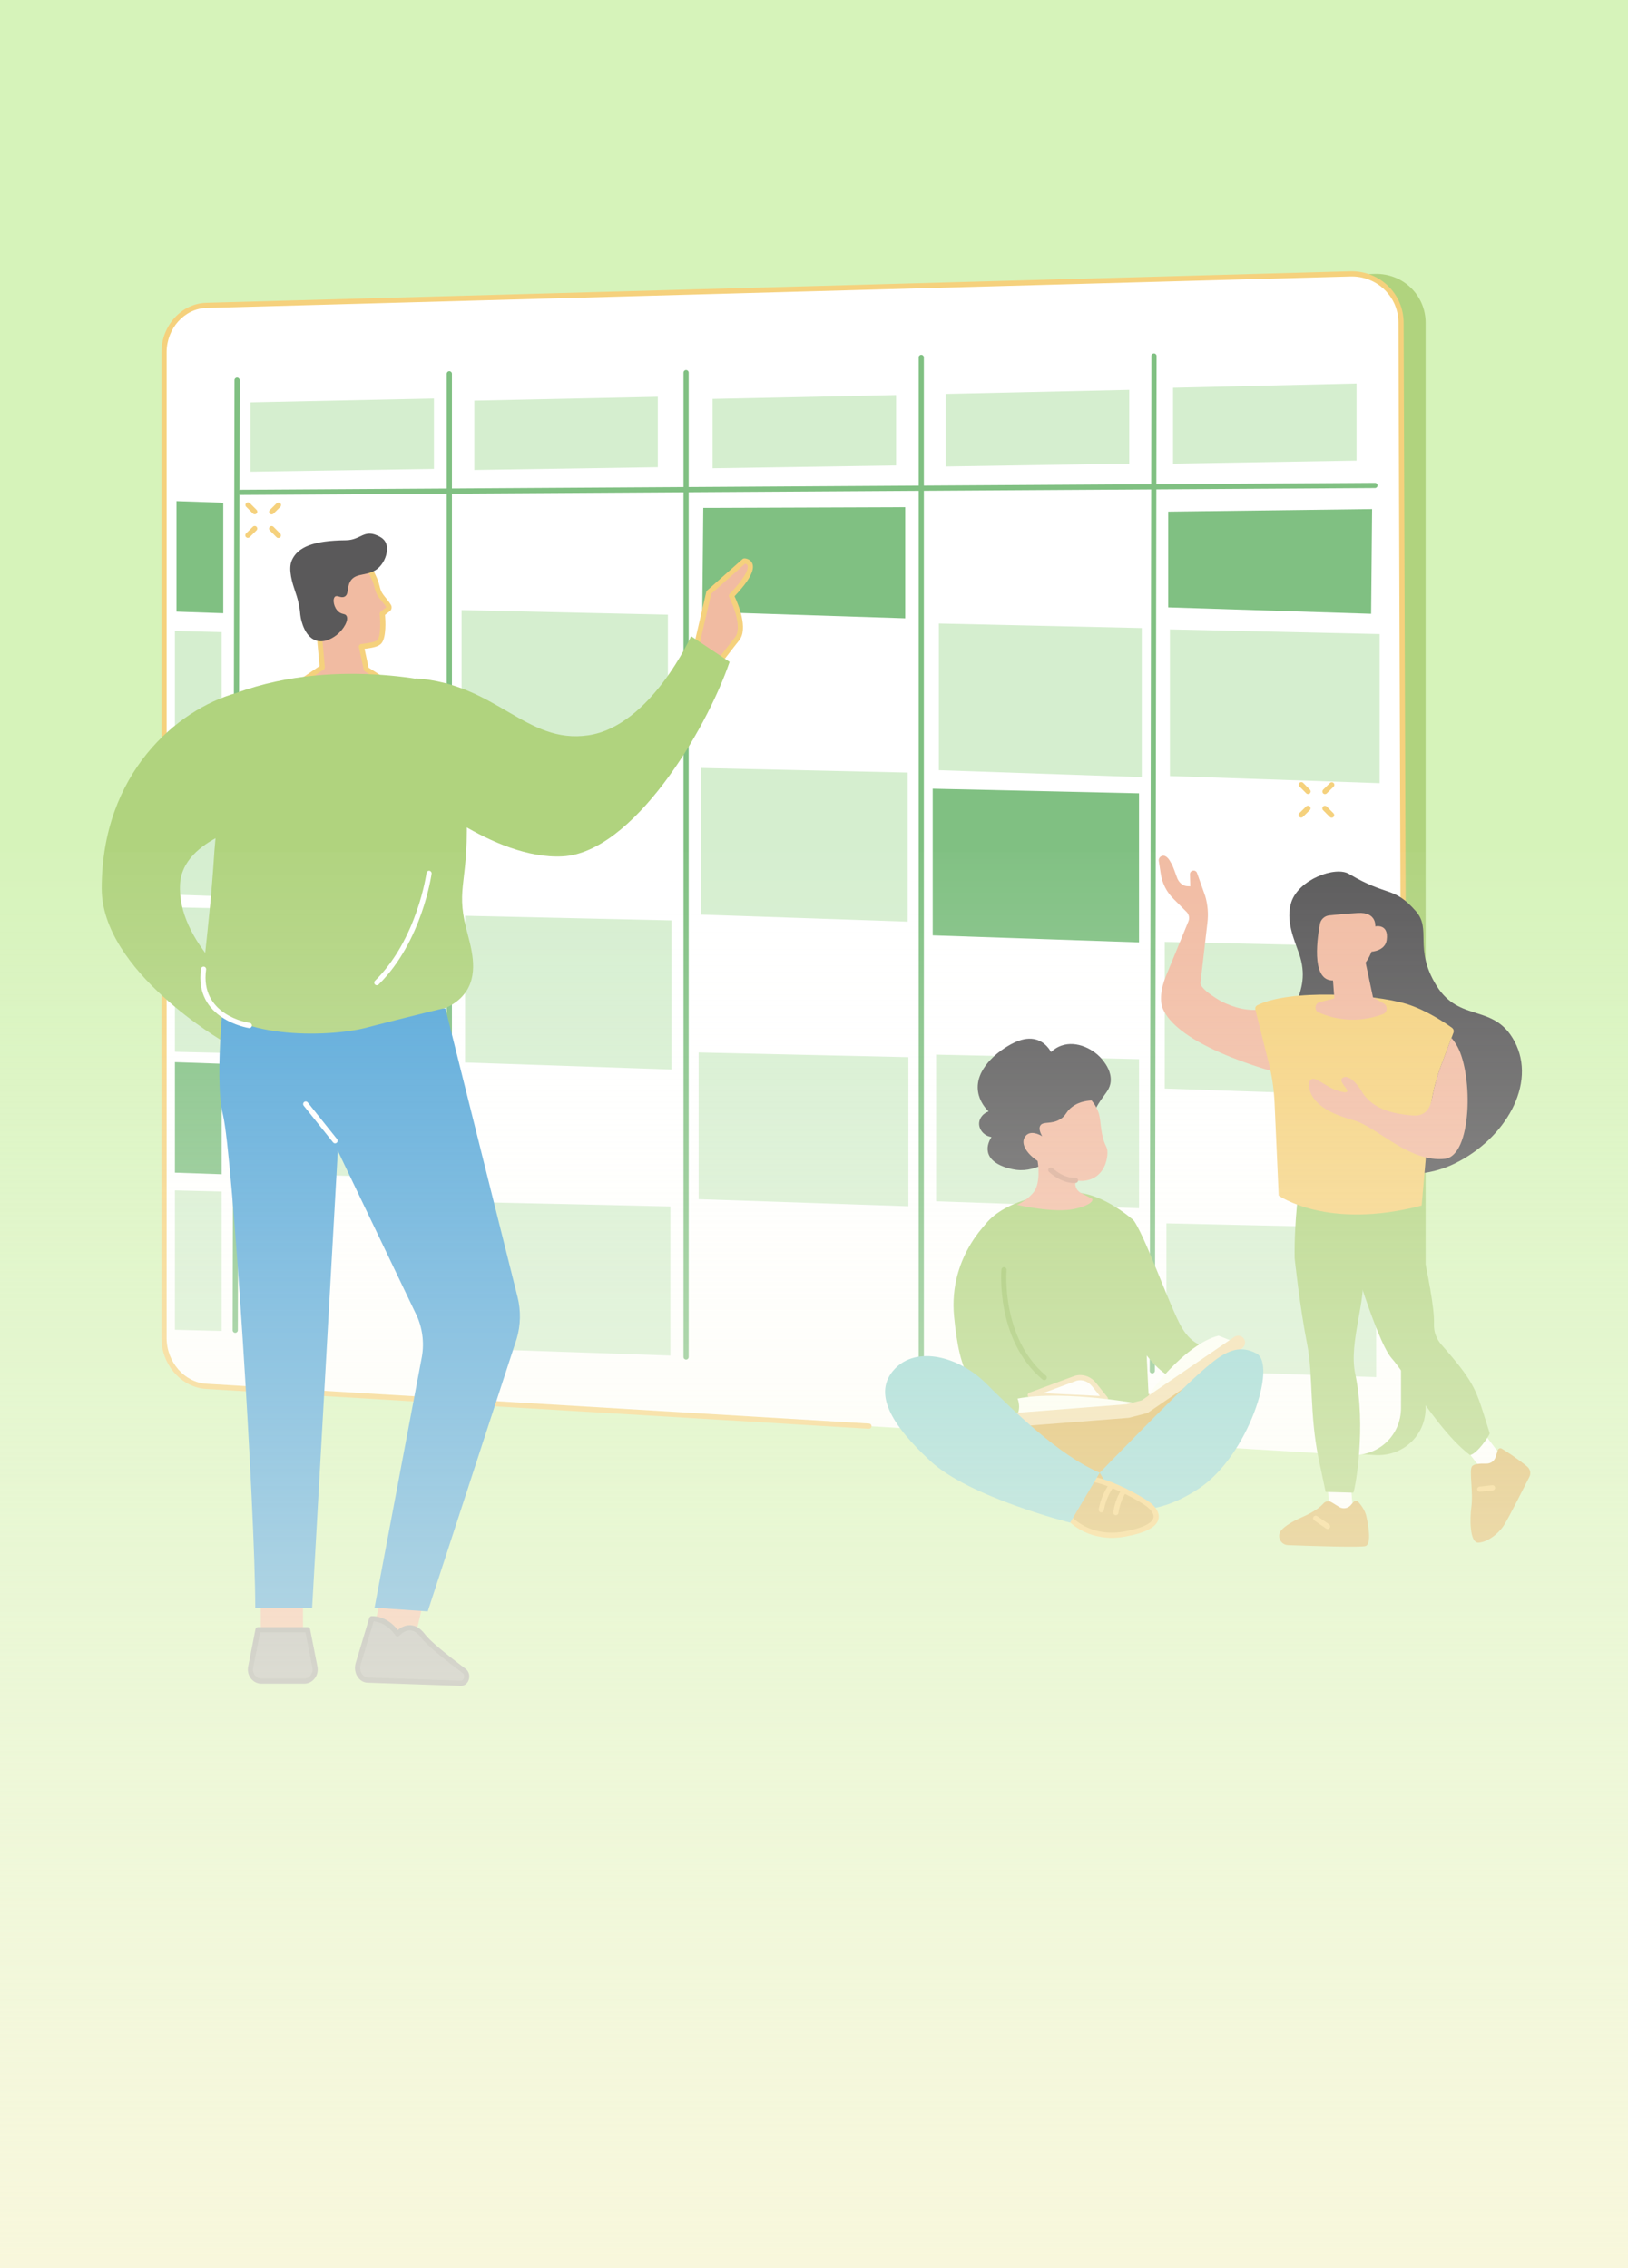<svg width="300" height="418" viewBox="0 0 300 418" fill="none" xmlns="http://www.w3.org/2000/svg">
<rect width="300" height="418" fill="#D6F3BA"/>
<path d="M42.545 56.279L253.345 50.481C258.509 50.338 262.709 54.373 262.709 59.493V259.443C262.709 264.562 258.509 268.46 253.345 268.148L42.548 255.484C38.239 255.227 34.762 251.246 34.762 246.594V64.918C34.762 60.266 38.243 56.4 42.548 56.282L42.545 56.279Z" fill="#B0D37E"/>
<path d="M38.013 56.279L248.81 50.481C253.974 50.338 258.174 54.373 258.174 59.493V259.443C258.174 264.562 253.974 268.46 248.81 268.148L38.013 255.484C33.704 255.227 30.227 251.246 30.227 246.594V64.918C30.227 60.266 33.708 56.4 38.013 56.282V56.279Z" fill="white"/>
<path d="M44.325 91.216C44.064 91.216 43.848 91.006 43.848 90.742C43.848 90.478 44.058 90.265 44.322 90.262L253.372 88.989C253.633 88.989 253.849 89.199 253.849 89.463C253.849 89.727 253.639 89.94 253.375 89.944L44.325 91.216Z" fill="#80C082"/>
<path d="M126.43 250.55C126.166 250.55 125.953 250.336 125.953 250.072V68.663C125.953 68.399 126.166 68.186 126.43 68.186C126.695 68.186 126.908 68.399 126.908 68.663V250.072C126.908 250.336 126.695 250.55 126.43 250.55Z" fill="#80C082"/>
<path d="M212.341 253.095C212.076 253.095 211.863 252.882 211.863 252.618L212.172 65.602C212.172 65.338 212.385 65.125 212.649 65.125C212.913 65.125 213.127 65.338 213.127 65.602L212.818 252.618C212.818 252.882 212.605 253.095 212.341 253.095Z" fill="#80C082"/>
<path d="M82.802 246.894C82.537 246.894 82.324 246.68 82.324 246.416V68.873C82.324 68.609 82.537 68.396 82.802 68.396C83.066 68.396 83.279 68.609 83.279 68.873V246.416C83.279 246.68 83.066 246.894 82.802 246.894Z" fill="#80C082"/>
<path d="M43.352 245.618C43.088 245.618 42.875 245.404 42.875 245.14L43.212 70.057C43.212 69.793 43.425 69.579 43.69 69.579C43.954 69.579 44.167 69.793 44.167 70.057L43.83 245.14C43.83 245.404 43.616 245.618 43.352 245.618Z" fill="#80C082"/>
<path d="M169.766 251.781C169.502 251.781 169.289 251.568 169.289 251.304V65.857C169.289 65.593 169.502 65.379 169.766 65.379C170.03 65.379 170.244 65.593 170.244 65.857V251.304C170.244 251.568 170.03 251.781 169.766 251.781Z" fill="#80C082"/>
<path d="M46.148 86.933L79.962 86.421V73.433L46.148 74.145V86.933Z" fill="#D5EECF"/>
<path d="M87.406 86.615L121.22 86.103V73.114L87.406 73.827V86.615Z" fill="#D5EECF"/>
<path d="M131.316 86.297L165.13 85.785V72.796L131.316 73.509V86.297Z" fill="#D5EECF"/>
<path d="M174.273 85.979L208.091 85.444V71.842L174.273 72.589V85.979Z" fill="#D5EECF"/>
<path d="M216.164 85.447L249.978 84.891V70.674L216.164 71.457V85.447Z" fill="#D5EECF"/>
<path d="M215.27 111.93L252.666 113.117L252.844 93.816L215.27 94.29V111.93Z" fill="#80C082"/>
<path d="M44.52 163.878L80.319 165.046V144.57L44.52 143.737V163.878Z" fill="#D5EECF"/>
<path d="M44.836 216.07L80.635 217.238V196.763L44.836 195.926V216.07Z" fill="#D5EECF"/>
<path d="M129.414 112.739L166.808 113.948V93.472L129.599 93.603L129.414 112.739Z" fill="#80C082"/>
<path d="M85.703 195.802L123.727 197.094V169.618L85.706 168.769L85.703 195.802Z" fill="#D5EECF"/>
<path d="M171.875 172.377L209.895 173.668V146.196L171.875 145.346V172.377Z" fill="#80C082"/>
<path d="M129.238 168.558L167.262 169.85V142.374L129.238 141.528V168.558Z" fill="#D5EECF"/>
<path d="M85.055 139.463L123.075 140.755V113.282L85.055 112.433V139.463Z" fill="#D5EECF"/>
<path d="M173.004 141.935L210.401 143.215V115.739L173.004 114.905V141.935Z" fill="#D5EECF"/>
<path d="M86.141 248.529L123.537 249.808V222.332L86.141 221.499V248.529Z" fill="#D5EECF"/>
<path d="M172.5 221.384L209.897 222.663V195.187L172.5 194.354V221.384Z" fill="#D5EECF"/>
<path d="M128.742 220.99L167.393 222.297V194.825L128.742 193.956V220.99Z" fill="#D5EECF"/>
<path d="M214.633 200.607L253.283 201.918V174.442L214.633 173.576V200.607Z" fill="#D5EECF"/>
<path d="M215.586 143.014L254.236 144.325V116.849L215.586 115.984V143.014Z" fill="#D5EECF"/>
<path d="M214.945 252.471L253.596 253.782V226.307L214.945 225.441V252.471Z" fill="#D5EECF"/>
<path d="M41.141 113.012L32.527 112.716V92.352L41.141 92.648V113.012Z" fill="#80C082"/>
<path d="M40.845 216.401L32.234 216.105V195.741L40.845 196.037V216.401Z" fill="#80C082"/>
<path d="M40.845 194.032L32.234 193.832V167.203L40.845 167.403V194.032Z" fill="#D5EECF"/>
<path d="M40.845 165.173L32.234 164.877V144.513L40.845 144.809V165.173Z" fill="#D5EECF"/>
<path d="M40.845 142.18L32.234 141.967V116.276L40.845 116.49V142.18Z" fill="#D5EECF"/>
<path d="M40.845 245.274L32.234 245.06V219.37L40.845 219.583V245.274Z" fill="#D5EECF"/>
<path d="M160.125 263.299C160.125 263.299 160.106 263.299 160.096 263.299L37.985 255.962C33.444 255.688 29.75 251.488 29.75 246.594V64.918C29.75 60.018 33.45 55.929 38.001 55.805L248.798 50.004C251.442 49.928 253.933 50.892 255.798 52.709C257.637 54.497 258.652 56.909 258.652 59.493L259.05 171.874C259.05 172.138 258.837 172.351 258.573 172.351C258.309 172.351 258.095 172.138 258.095 171.874L257.698 59.489C257.698 57.163 256.788 54.997 255.133 53.387C253.453 51.751 251.21 50.886 248.823 50.952L38.026 56.756C33.988 56.868 30.705 60.527 30.705 64.915V246.594C30.705 250.992 33.998 254.765 38.042 255.007L160.154 262.345C160.418 262.361 160.618 262.586 160.602 262.851C160.586 263.105 160.376 263.299 160.125 263.299Z" fill="#F5D17D"/>
<path d="M43.491 127.722C32.669 130.767 18.742 142.48 18.742 163.732C18.742 179.04 41.292 192.009 41.292 192.009L45.012 182.88C45.012 182.88 32.583 173.675 33.178 162.93C33.656 154.313 47.548 151.637 47.548 151.637L43.491 127.725V127.722Z" fill="#B0D37E"/>
<path d="M48.056 302.367H55.832V293.238H48.056V302.367Z" fill="#F1BBA2"/>
<path d="M68.744 300.673L76.312 302.459L78.409 293.574L70.841 291.788L68.744 300.673Z" fill="#F1BBA2"/>
<path d="M41.627 179.963C41.627 179.963 39.305 198.322 41.087 205.453C42.868 212.58 47.037 278.458 47.037 296.28H57.518L62.252 212.087L76.88 242.636C77.942 245.115 78.213 247.861 77.653 250.499L69.017 296.283L78.824 296.961L95.217 246.69C95.949 244.199 96.003 241.555 95.373 239.034L82.079 185.856L41.631 179.969L41.627 179.963Z" fill="#52A5D8"/>
<path d="M61.746 210.703C61.606 210.703 61.466 210.642 61.373 210.525L55.964 203.763C55.799 203.556 55.834 203.257 56.037 203.092C56.244 202.926 56.543 202.961 56.709 203.165L62.118 209.927C62.283 210.133 62.248 210.432 62.045 210.598C61.956 210.668 61.851 210.703 61.746 210.703Z" fill="white"/>
<path d="M47.546 300.337H56.675L58.027 307.229C58.288 308.559 57.327 309.806 56.042 309.806H48.173C46.888 309.806 45.927 308.559 46.188 307.229L47.54 300.337H47.546Z" fill="#AFAFAF"/>
<path d="M56.044 310.284H48.175C47.446 310.284 46.753 309.953 46.279 309.374C45.769 308.753 45.566 307.939 45.725 307.137L47.077 300.245C47.122 300.022 47.316 299.86 47.545 299.86H56.674C56.903 299.86 57.097 300.022 57.142 300.245L58.494 307.137C58.65 307.939 58.449 308.753 57.94 309.374C57.463 309.953 56.772 310.284 56.044 310.284ZM47.936 300.818L46.657 307.325C46.555 307.843 46.686 308.371 47.014 308.769C47.313 309.132 47.723 309.332 48.175 309.332H56.044C56.495 309.332 56.906 309.132 57.205 308.769C57.533 308.371 57.663 307.843 57.562 307.325L56.282 300.818H47.939H47.936Z" fill="#9F9F9F"/>
<path d="M68.504 298.307L66.003 306.605C65.567 308.05 66.449 309.574 67.741 309.619L84.916 310.201C85.979 310.236 86.402 308.591 85.505 307.916C82.711 305.816 78.992 302.898 77.97 301.514C75.603 298.307 73.236 301.113 73.236 301.113C73.236 301.113 71.546 298.307 68.501 298.307H68.504Z" fill="#AFAFAF"/>
<path d="M84.953 310.678C84.937 310.678 84.918 310.678 84.902 310.678L67.726 310.096C67.039 310.074 66.396 309.711 65.96 309.106C65.429 308.365 65.273 307.378 65.547 306.468L68.048 298.17C68.108 297.97 68.293 297.83 68.506 297.83C71.004 297.83 72.642 299.526 73.31 300.385C73.781 299.99 74.596 299.471 75.595 299.5C76.607 299.532 77.536 300.114 78.36 301.231C79.124 302.265 81.765 304.502 85.796 307.534C86.506 308.066 86.592 308.957 86.362 309.606C86.127 310.271 85.589 310.678 84.953 310.678ZM68.856 298.797L66.463 306.742C66.275 307.359 66.383 308.053 66.737 308.549C67.001 308.918 67.364 309.128 67.758 309.141L84.934 309.724C85.252 309.739 85.411 309.421 85.459 309.288C85.567 308.979 85.538 308.537 85.22 308.298C82.315 306.115 78.634 303.217 77.59 301.797C76.951 300.932 76.273 300.48 75.57 300.455C74.481 300.42 73.613 301.412 73.606 301.422C73.508 301.54 73.355 301.6 73.202 301.587C73.049 301.575 72.913 301.489 72.833 301.358C72.817 301.333 71.37 299.001 68.859 298.797H68.856Z" fill="#9F9F9F"/>
<path d="M59.38 122.987L50.926 128.737L74.201 127.623L67.494 123.328L66.59 119.169C67.78 118.991 69.419 118.873 69.941 118.224C70.86 117.079 70.447 113.111 70.447 113.111L71.455 112.318C71.564 112.264 71.643 112.169 71.675 112.051C71.707 111.937 71.688 111.813 71.624 111.711C70.768 110.346 69.96 109.907 69.581 108.513C69.209 107.142 69.374 107.352 67.898 104.396L59.046 104.383L58.995 111.017C58.995 111.017 57.636 110.139 56.777 111.326C56.151 112.188 57.538 115.071 58.661 115.071L59.386 122.991L59.38 122.987Z" fill="#F1BBA2"/>
<path d="M50.929 129.215C50.726 129.215 50.541 129.084 50.477 128.89C50.411 128.686 50.484 128.464 50.662 128.343L58.884 122.752L58.219 115.462C57.424 115.163 56.848 114.148 56.669 113.798C56.215 112.907 55.903 111.717 56.393 111.043C57.01 110.19 57.863 110.126 58.528 110.298L58.572 104.377C58.572 104.116 58.789 103.903 59.05 103.903L67.902 103.915C68.083 103.915 68.248 104.017 68.328 104.179C69.588 106.699 69.674 106.957 69.919 107.909C69.954 108.045 69.995 108.201 70.046 108.386C70.259 109.165 70.625 109.611 71.087 110.177C71.373 110.527 71.701 110.925 72.032 111.456C72.165 111.673 72.204 111.934 72.137 112.179C72.073 112.405 71.924 112.599 71.723 112.716L70.95 113.324C71.033 114.307 71.217 117.403 70.317 118.523C69.753 119.227 68.458 119.398 67.208 119.567C67.195 119.567 67.186 119.567 67.173 119.573L67.924 123.035L74.466 127.223C74.641 127.334 74.724 127.547 74.669 127.748C74.615 127.948 74.437 128.091 74.23 128.101L50.955 129.215C50.955 129.215 50.939 129.215 50.933 129.215H50.929ZM57.961 111.18C57.691 111.18 57.398 111.278 57.163 111.603C57.029 111.787 57.08 112.5 57.519 113.362C57.91 114.129 58.407 114.587 58.661 114.587C58.916 114.587 59.113 114.775 59.136 115.02L59.861 122.94C59.877 123.112 59.797 123.28 59.654 123.379L52.603 128.174L72.694 127.213L67.246 123.726C67.138 123.656 67.065 123.548 67.036 123.424L66.132 119.265C66.104 119.134 66.132 119.001 66.206 118.892C66.282 118.784 66.397 118.711 66.527 118.692C66.705 118.667 66.89 118.641 67.081 118.616C67.997 118.495 69.248 118.326 69.572 117.922C70.154 117.2 70.126 114.616 69.973 113.156C69.957 112.993 70.024 112.831 70.151 112.729L71.16 111.937C71.16 111.937 71.182 111.921 71.192 111.915C70.902 111.456 70.619 111.113 70.342 110.779C69.849 110.177 69.384 109.611 69.117 108.634C69.066 108.446 69.025 108.287 68.987 108.147C68.773 107.323 68.722 107.129 67.596 104.867L59.511 104.854L59.463 111.014C59.463 111.189 59.365 111.348 59.212 111.431C59.059 111.514 58.871 111.507 58.725 111.412C58.668 111.377 58.331 111.176 57.949 111.176L57.961 111.18Z" fill="#F5D17D"/>
<path d="M58.225 118.033C60.007 118.628 61.77 117.231 62.085 116.98C63.322 115.997 64.338 114.244 63.838 113.47C63.564 113.047 63.078 113.276 62.435 112.767C61.49 112.019 61.222 110.397 61.732 109.961C62.148 109.604 62.801 110.289 63.485 109.961C64.319 109.56 63.892 108.281 64.538 107.154C65.591 105.312 68.051 106.423 69.938 104.462C71.172 103.183 71.707 101.048 71.004 99.846C70.797 99.492 70.482 99.18 70.033 98.936C67.061 97.3 66.616 99.54 63.723 99.562C57.767 99.613 54.846 100.806 53.77 103.272C53.039 104.946 53.933 107.616 54.365 108.908C54.509 109.34 54.814 110.152 55.069 111.364C55.346 112.688 55.26 113.028 55.419 113.82C55.53 114.374 56.122 117.33 58.225 118.03V118.033Z" fill="#5A595A"/>
<path d="M83.053 126.37C83.053 126.37 62.766 120.62 43.493 127.722C42.01 136.265 40.992 143.647 40.279 149.489C39.029 159.776 39.808 156.493 38.249 171.511C37.282 180.844 37.024 181.7 37.912 183.345C42.382 191.637 60.405 191.185 67.329 189.432C67.822 189.308 69.855 188.77 73.18 187.933C76.989 186.972 80.117 186.215 82.207 185.712C83.337 185.2 84.864 184.293 85.927 182.67C88.31 179.03 86.716 174.321 85.927 171.174C83.897 163.095 86.563 162.92 85.927 148.182C85.704 143.027 85.055 135.543 83.053 126.373V126.37Z" fill="#B0D37E"/>
<path d="M128.281 119.296L130.623 109.172L137.152 103.377C137.152 103.377 140.866 103.438 134.785 109.802C134.785 109.802 137.69 115.488 135.813 117.747C135.265 118.402 132.138 122.469 132.138 122.469L128.284 119.296H128.281Z" fill="#F1BBA2"/>
<path d="M132.135 122.946C132.024 122.946 131.919 122.908 131.833 122.838L127.979 119.666C127.839 119.551 127.776 119.366 127.817 119.188L130.159 109.063C130.181 108.968 130.232 108.879 130.309 108.815L136.838 103.021C136.927 102.942 137.045 102.907 137.162 102.9C137.566 102.907 138.333 103.11 138.632 103.829C139.135 105.032 138.063 107.014 135.361 109.888C135.956 111.148 137.993 115.873 136.182 118.049C135.648 118.692 132.549 122.717 132.517 122.758C132.437 122.86 132.32 122.927 132.192 122.943C132.173 122.943 132.157 122.943 132.138 122.943L132.135 122.946ZM128.813 119.115L132.059 121.788C132.86 120.747 134.995 117.982 135.444 117.441C136.819 115.787 135.126 111.523 134.359 110.018C134.267 109.837 134.299 109.617 134.439 109.471C137.99 105.754 137.872 104.497 137.751 104.202C137.668 103.998 137.455 103.915 137.306 103.877L131.056 109.423L128.816 119.112L128.813 119.115Z" fill="#F5D17D"/>
<path d="M134.448 121.975L127.346 117.241C127.346 117.241 119.906 133.809 108.41 135.498C96.914 137.188 91.505 126.032 76.626 125.017L76.289 145.642C76.289 145.642 90.827 158.491 103.679 157.816C116.527 157.138 130.054 134.824 134.448 121.975Z" fill="#B0D37E"/>
<path d="M45.941 189.461C45.919 189.461 45.897 189.461 45.871 189.454C45.769 189.438 35.737 187.873 37.038 178.544C37.073 178.283 37.318 178.104 37.576 178.136C37.837 178.171 38.018 178.413 37.983 178.674C36.812 187.071 45.633 188.452 46.008 188.506C46.269 188.544 46.45 188.786 46.412 189.047C46.377 189.286 46.174 189.454 45.941 189.454V189.461Z" fill="white"/>
<path d="M69.438 181.569C69.314 181.569 69.193 181.521 69.097 181.426C68.913 181.238 68.916 180.936 69.104 180.751C76.903 173.064 78.573 161.005 78.589 160.884C78.624 160.623 78.863 160.438 79.124 160.473C79.384 160.508 79.569 160.747 79.534 161.008C79.518 161.132 77.809 173.509 69.772 181.429C69.68 181.521 69.559 181.566 69.438 181.566V181.569Z" fill="white"/>
<path d="M248.599 161.058C246.069 159.55 239.359 162.073 237.971 166.21C236.835 169.589 238.528 173.277 239.371 175.695C242.098 183.513 235.903 186.323 237.519 193.654C239.06 200.638 236.549 199.518 242.136 207.915C246.594 214.616 258.339 219.173 268.069 214.425C277.322 209.91 283.285 199.785 279.085 191.91C275.308 184.83 268.963 188.55 264.683 181.598C260.464 174.744 263.888 171.272 260.878 167.88C256.76 163.244 255.771 165.329 248.602 161.058H248.599Z" fill="#5A595A"/>
<path d="M272.902 263.43L276.269 267.846C276.832 268.778 276.596 269.946 275.753 270.395L274.78 270.914C273.99 271.334 272.963 270.964 272.457 270.077L268.887 265.46L272.899 263.43H272.902Z" fill="white"/>
<path d="M281.426 270.271C281.989 270.729 282.151 271.518 281.827 272.167C280.681 274.436 278.091 279.537 277.251 280.908C276.163 282.69 274.053 284.23 272.427 284.29C270.801 284.354 270.856 279.794 271.126 277.834C271.527 274.926 270.7 271.114 271.237 270.255C271.549 269.756 272.851 269.692 273.878 269.727C274.677 269.752 275.39 269.234 275.625 268.47L276.001 267.251C276.096 266.943 276.453 266.803 276.733 266.968C277.595 267.48 279.38 268.607 281.429 270.268L281.426 270.271Z" fill="#DCB864"/>
<path d="M272.688 274.913C272.446 274.913 272.239 274.732 272.214 274.487C272.185 274.226 272.376 273.991 272.637 273.962L274.982 273.711C275.243 273.685 275.478 273.873 275.507 274.134C275.536 274.395 275.345 274.63 275.084 274.659L272.739 274.91C272.723 274.91 272.704 274.91 272.688 274.91V274.913Z" fill="#F5D17D"/>
<path d="M248.917 273.621L249.229 277.232C249.257 278.247 248.487 279.084 247.549 279.055L246.464 279.024C245.585 278.998 244.885 278.222 244.885 277.27L244.605 272.692L248.917 273.621Z" fill="white"/>
<path d="M249.395 276.819C249.64 276.529 250.082 276.529 250.334 276.813C250.827 277.376 251.539 278.337 251.778 279.39C252.15 281.051 252.78 284.538 251.635 284.92C250.785 285.203 241.793 284.907 237.342 284.745C235.939 284.694 235.204 283.03 236.133 281.98C236.839 281.185 238.201 280.357 239.798 279.66C242.194 278.617 243.33 277.694 243.871 277.07C244.24 276.644 244.854 276.529 245.338 276.825L246.779 277.71C247.479 278.14 248.389 277.996 248.924 277.37L249.395 276.816V276.819Z" fill="#DCB864"/>
<path d="M244.638 281.782C244.545 281.782 244.45 281.754 244.367 281.697L242.178 280.182C241.962 280.032 241.908 279.733 242.057 279.517C242.207 279.301 242.506 279.247 242.722 279.396L244.911 280.911C245.128 281.06 245.182 281.359 245.032 281.576C244.94 281.709 244.79 281.782 244.641 281.782H244.638Z" fill="#F5D17D"/>
<path d="M238.577 231.91C238.577 231.91 239.513 240.841 240.894 247.807C241.995 253.369 241.298 260.633 242.975 268.753C243.481 271.203 244.286 274.935 244.286 274.939L249.38 275.085C249.739 274.442 251.82 262.882 249.727 253.139C248.489 247.383 251.932 239.349 251.076 234.118C250.401 229.978 248.556 217.948 248.556 217.948L239.484 218.002C239.484 218.002 238.46 224.754 238.571 231.907L238.577 231.91Z" fill="#B0D37E"/>
<path d="M247.184 218.679C248.814 211.291 258.611 213.499 261.207 226.577C262.225 231.7 264.223 240.272 264.087 244.039C264.036 245.461 264.558 246.846 265.499 247.915C272.153 255.468 271.835 256.328 274.355 264.142C274.393 264.266 272.363 267.531 270.931 267.989C265.168 263.595 259.613 253.687 256.549 250.19C253.481 246.69 247.42 225.279 247.42 225.279C247.42 225.279 246.185 223.21 247.181 218.683L247.184 218.679Z" fill="#B0D37E"/>
<path d="M270.902 268.164L270.835 268.113C266.937 265.138 263.167 259.707 260.141 255.341C258.684 253.241 257.427 251.427 256.431 250.291C253.395 246.826 247.592 226.453 247.273 225.336C247.143 225.1 246.067 223.003 247.028 218.641C247.627 215.93 249.354 214.32 251.661 214.32C251.677 214.32 251.696 214.32 251.712 214.32C255.199 214.355 259.705 218.196 261.363 226.542C261.554 227.506 261.78 228.591 262.021 229.743C263.062 234.741 264.357 240.962 264.246 244.042C264.195 245.407 264.682 246.744 265.617 247.806C271.491 254.476 271.958 255.971 273.702 261.546C273.941 262.309 274.202 263.149 274.507 264.091C274.529 264.161 274.507 264.228 274.444 264.352C274.109 265.004 272.328 267.706 270.982 268.139L270.902 268.164ZM251.661 214.641C249.517 214.641 247.9 216.159 247.34 218.714C246.37 223.115 247.547 225.177 247.56 225.196L247.576 225.234C247.636 225.447 253.663 246.651 256.67 250.085C257.678 251.233 258.938 253.053 260.402 255.163C263.399 259.484 267.125 264.855 270.959 267.811C272.223 267.318 274.017 264.569 274.189 264.149C273.89 263.226 273.632 262.398 273.397 261.644C271.672 256.121 271.208 254.638 265.378 248.02C264.389 246.896 263.873 245.48 263.927 244.033C264.039 240.991 262.747 234.792 261.71 229.81C261.471 228.655 261.242 227.569 261.051 226.605C259.428 218.434 255.072 214.676 251.709 214.641H251.661Z" fill="#B0D37E"/>
<path d="M235.888 185.575C231.191 186.421 229.037 186.405 225.155 184.598C225.155 184.598 220.828 182.205 221.238 180.98L222.495 170.073C222.699 168.418 222.565 166.741 222.098 165.141L220.586 160.883C220.328 160.161 219.256 160.362 219.278 161.128L219.339 163.337C219.339 163.337 218.613 163.346 218.308 163.228C217.64 162.977 217.134 162.414 216.898 161.739C216.622 160.96 216.17 159.716 215.982 159.372C215.702 158.866 215.377 158.128 214.792 157.807L214.773 157.797C214.162 157.466 213.436 157.978 213.541 158.666L213.904 161.046C214.165 162.773 214.973 164.371 216.208 165.605L218.655 168.055C219.107 168.51 219.243 169.191 219.002 169.783L214.846 179.898C213.907 182.234 213.672 184.433 214.28 185.877C217.452 193.396 237.024 198.124 237.024 198.124L235.888 185.578V185.575Z" fill="#F1BBA2"/>
<path d="M231.67 185.276C231.397 185.419 231.257 185.731 231.333 186.033L233.596 195.111C234.321 197.762 234.747 200.485 234.871 203.228L235.635 220.331C235.635 220.331 244.535 226.736 261.975 222.167L263.391 206.006C263.687 202.639 264.438 199.33 265.631 196.167L267.836 190.313C267.96 189.985 267.849 189.613 267.562 189.406C266.315 188.505 262.818 186.135 259.194 185.018C253.043 183.125 237.468 182.253 231.67 185.273V185.276Z" fill="#F5D17D"/>
<path d="M268.577 192.89C268.252 192.292 267.88 191.757 267.469 191.28L265.627 196.164C264.886 198.131 264.316 200.151 263.921 202.21C263.61 204.3 262.617 205.777 260.288 205.57C257.348 205.312 253.017 204.701 250.904 201.087C249.975 199.496 248.305 197.851 247.36 198.687C246.768 199.212 247.805 200.107 248.193 200.791C248.429 201.211 248.139 201.348 247.662 201.281C244.375 200.819 242.269 197.765 241.378 199.177C241.098 199.62 241.219 200.937 241.728 201.841C243.322 204.66 247.156 205.789 249.492 206.464C253.854 207.721 259.699 214.279 266.251 213.556C271.217 213.009 271.494 198.299 268.58 192.89H268.577Z" fill="#F1BBA2"/>
<path d="M245.274 175.768L245.885 183.981L243.18 184.681C242.251 184.923 242.14 186.202 243.021 186.59C245.484 187.672 249.738 188.776 254.807 186.908C255.682 186.587 255.79 185.394 254.982 184.926L253.006 183.784L250.973 174.193L245.277 175.765L245.274 175.768Z" fill="#F1BBA2"/>
<path d="M252.733 175.384C252.733 175.384 255.253 175.263 255.533 173.233C255.963 170.143 253.427 170.719 253.427 170.719C253.427 170.719 253.738 168.034 250.21 168.25C248.001 168.387 246.131 168.568 244.934 168.699C244.078 168.794 243.385 169.434 243.229 170.28C242.92 171.944 242.51 174.766 242.77 177.054C243.009 179.148 243.811 180.793 245.765 180.682C251.113 180.373 252.73 175.384 252.73 175.384H252.733Z" fill="#F1BBA2"/>
<path d="M175.961 256.554C175.961 256.554 196.376 264.133 221.182 253.693C221.182 253.693 225.21 273.122 203.23 276.453C181.249 279.785 175.983 260.604 175.964 256.557L175.961 256.554Z" fill="#DCB55A"/>
<path d="M211.695 257.69C211.695 257.69 210.988 245.611 210.988 236.998C210.988 229.383 209.681 225.622 208.726 224.754C207.772 223.888 203.342 220.375 199.079 219.847C194.812 219.319 185.174 220.916 181.565 225.664C177.957 230.411 178.202 254.835 180.239 258.816C182.275 262.796 203.206 262.93 211.695 257.69Z" fill="#B0D37E"/>
<path d="M224.734 248.071C224.734 248.071 220.712 249.62 217.775 244.653C215.592 240.959 210.667 226.739 208.729 224.757C206.794 222.775 207.033 242.671 207.033 242.671C207.033 242.671 211.23 252.334 216.811 254.26C222.392 256.185 224.734 248.071 224.734 248.071Z" fill="#B0D37E"/>
<path d="M182.894 224.362C182.894 224.362 174.675 231.079 175.82 242.671C176.816 252.77 178.757 258.625 188.939 259.589L195.497 254.698C195.497 254.698 184.252 249.245 185.547 236.45L182.894 224.362Z" fill="#B0D37E"/>
<path d="M189.852 257.094L198.258 253.979C199.48 253.648 200.762 254.103 201.615 255.166L203.712 257.785L189.852 257.094Z" fill="white"/>
<path d="M203.712 258.262C203.712 258.262 203.696 258.262 203.69 258.262L189.829 257.572C189.604 257.559 189.416 257.39 189.381 257.168C189.346 256.945 189.473 256.725 189.686 256.649L198.093 253.534C198.093 253.534 198.121 253.524 198.134 253.521C199.541 253.142 201.017 253.658 201.987 254.87L204.084 257.489C204.202 257.635 204.221 257.839 204.138 258.004C204.056 258.164 203.893 258.265 203.712 258.265V258.262ZM192.2 256.735L202.675 257.257L201.24 255.468C200.514 254.565 199.429 254.17 198.401 254.438L192.197 256.735H192.2Z" fill="#F2DDAB"/>
<path d="M192.431 254.352C192.323 254.352 192.215 254.314 192.126 254.24C183.439 246.963 184.521 234.08 184.534 233.949C184.559 233.685 184.788 233.494 185.052 233.517C185.313 233.542 185.507 233.774 185.485 234.035C185.472 234.159 184.441 246.553 192.74 253.505C192.943 253.674 192.969 253.976 192.8 254.177C192.705 254.288 192.571 254.349 192.434 254.349L192.431 254.352Z" fill="#9BC263"/>
<path d="M224.555 246.149L227.12 247.164L210.965 258.867C210.749 257.365 218.554 247.562 224.555 246.152V246.149Z" fill="#FDFFF5"/>
<path d="M187.113 261.33L210.965 258.867C210.965 258.867 196.248 256.054 187.505 257.738C187.505 257.738 188.361 259.628 187.113 261.333V261.33Z" fill="#FDFFF5"/>
<path d="M186.612 262.958C185.956 262.958 185.402 262.456 185.352 261.791C185.297 261.094 185.819 260.486 186.516 260.429L207.587 258.781L210.393 258.061L227.458 246.374C228.033 245.98 228.823 246.126 229.217 246.702C229.612 247.278 229.465 248.067 228.889 248.462L211.64 260.276C211.519 260.359 211.383 260.422 211.239 260.457L208.112 261.259C208.042 261.278 207.968 261.288 207.895 261.294L186.713 262.952C186.678 262.952 186.647 262.955 186.612 262.955V262.958Z" fill="#F2DDAB"/>
<path d="M192.667 214.486C190.876 215.221 189.345 215.826 187.318 215.591C186.972 215.549 182.654 214.992 182.059 212.329C181.798 211.161 182.361 210.083 182.705 209.542C181.285 209.329 180.328 208.11 180.43 206.904C180.509 205.981 181.203 205.157 182.176 204.829C181.537 204.19 180.503 202.952 180.232 201.205C179.577 196.941 184.127 193.791 185.11 193.158C186.268 192.414 188.995 190.657 191.49 191.78C192.648 192.302 193.329 193.25 193.685 193.874C194.048 193.53 194.681 193.021 195.575 192.703C198.382 191.704 201.72 193.32 203.393 195.602C203.794 196.146 204.816 197.54 204.672 199.29C204.551 200.737 203.715 201.434 202.671 203.016C200.775 205.892 201.595 206.554 200.138 208.893C198.025 212.285 194.541 213.713 192.661 214.486H192.667Z" fill="#5A595A"/>
<path d="M191.201 213.945C191.281 214.34 191.863 218.161 190.355 219.857C188.846 221.553 187.383 222.024 187.383 222.024C187.383 222.024 194.31 223.641 198.042 222.778C201.775 221.916 201.288 220.942 201.288 220.942L199.175 219.835C198.491 219.476 198.09 218.741 198.16 217.971L198.201 217.528C198.688 217.624 200.295 217.869 201.803 216.924C203.849 215.641 204.056 213.21 204.078 212.533C204.123 211.158 203.553 211.394 203.07 208.918C202.656 206.796 202.885 205.711 202.032 204.101C201.717 203.506 201.374 203.067 201.151 202.802C199.894 202.863 198.602 203.178 197.524 204.012C196.375 204.899 196.489 205.583 195.353 206.271C193.699 207.273 192.191 206.579 191.694 207.445C191.513 207.763 191.449 208.329 192.047 209.395C192.047 209.395 190.476 208.364 189.4 208.998C188.98 209.243 188.754 209.656 188.662 209.962C188.312 211.117 189.343 212.708 191.201 213.945Z" fill="#F1BBA2"/>
<path d="M197.899 218.012C195.452 218.012 193.39 216.046 193.301 215.957C193.113 215.772 193.107 215.473 193.291 215.282C193.476 215.094 193.778 215.088 193.966 215.269C193.985 215.288 196.002 217.213 198.159 217.045C198.42 217.029 198.653 217.223 198.672 217.484C198.691 217.748 198.494 217.977 198.233 217.996C198.121 218.006 198.01 218.009 197.902 218.009L197.899 218.012Z" fill="#D9A993"/>
<path d="M202.656 271.397C202.656 271.397 216.676 256.942 220.736 253.334C224.796 249.726 227.609 247.39 231.513 249.404C235.417 251.418 230.014 268.263 220.981 274.28C211.947 280.297 206.296 277.634 206.296 277.634L202.656 271.397Z" fill="#96D6D2"/>
<path d="M200.42 272.584L196.789 279.441C196.789 279.441 200.369 284.042 207.528 282.661C214.687 281.28 213.364 278.795 211.925 277.503C210.487 276.211 203.121 272.301 200.423 272.581L200.42 272.584Z" fill="#DCB864"/>
<path d="M204.876 283.399C199.333 283.399 196.543 279.902 196.409 279.734C196.295 279.584 196.275 279.384 196.365 279.218L199.995 272.361C200.068 272.221 200.208 272.126 200.367 272.11C203.323 271.804 210.794 275.852 212.239 277.15C213.295 278.098 213.719 279.088 213.461 280.014C213.069 281.426 211.157 282.448 207.613 283.129C206.636 283.317 205.722 283.399 204.873 283.399H204.876ZM197.36 279.374C198.181 280.265 201.5 283.336 207.434 282.19C211.51 281.404 212.385 280.329 212.541 279.756C212.745 279.021 212.039 278.251 211.599 277.856C210.199 276.596 203.358 273.042 200.714 273.042H200.708L197.354 279.371L197.36 279.374Z" fill="#F5D17D"/>
<path d="M202.943 278.719C202.917 278.719 202.889 278.719 202.863 278.712C202.602 278.668 202.427 278.423 202.472 278.162C202.936 275.359 204.425 273.456 204.489 273.376C204.655 273.169 204.954 273.134 205.16 273.3C205.367 273.462 205.402 273.764 205.237 273.971C205.211 274.003 203.837 275.779 203.414 278.321C203.375 278.553 203.172 278.719 202.943 278.719Z" fill="#F5D17D"/>
<path d="M205.625 279.24C205.603 279.24 205.578 279.24 205.555 279.234C205.294 279.196 205.113 278.954 205.154 278.693C205.581 275.81 206.752 274.442 206.799 274.385C206.971 274.188 207.273 274.165 207.474 274.34C207.671 274.512 207.693 274.814 207.522 275.012C207.499 275.037 206.478 276.265 206.099 278.833C206.064 279.072 205.861 279.24 205.628 279.24H205.625Z" fill="#F5D17D"/>
<path d="M202.655 271.397L197.201 280.606C197.201 280.606 178.701 275.954 171.475 269.275C164.252 262.593 160.749 256.703 164.838 252.316C168.926 247.931 176.713 249.987 181.692 254.934C186.672 259.882 195.158 268.241 202.655 271.397Z" fill="#96D6D2"/>
<path d="M244.161 146.342C244.036 146.342 243.915 146.294 243.82 146.199C243.635 146.011 243.639 145.709 243.826 145.524L245.08 144.29C245.268 144.105 245.57 144.108 245.755 144.296C245.939 144.484 245.936 144.786 245.748 144.97L244.495 146.205C244.402 146.297 244.281 146.342 244.161 146.342Z" fill="#F5D17D"/>
<path d="M239.774 150.666C239.65 150.666 239.529 150.618 239.433 150.523C239.249 150.335 239.252 150.033 239.44 149.848L240.693 148.614C240.881 148.429 241.183 148.432 241.368 148.62C241.552 148.808 241.549 149.11 241.362 149.295L240.108 150.529C240.016 150.622 239.895 150.666 239.774 150.666Z" fill="#F5D17D"/>
<path d="M241.045 146.329C240.924 146.329 240.8 146.281 240.707 146.189L239.467 144.942C239.282 144.754 239.282 144.452 239.467 144.267C239.651 144.083 239.957 144.083 240.141 144.267L241.382 145.514C241.567 145.702 241.567 146.004 241.382 146.189C241.29 146.281 241.166 146.329 241.045 146.329Z" fill="#F5D17D"/>
<path d="M245.388 150.691C245.268 150.691 245.143 150.644 245.051 150.551L243.81 149.304C243.626 149.116 243.626 148.814 243.81 148.63C243.998 148.442 244.3 148.445 244.485 148.63L245.726 149.877C245.914 150.065 245.91 150.367 245.726 150.551C245.633 150.644 245.509 150.691 245.388 150.691Z" fill="#F5D17D"/>
<path d="M50.063 94.795C49.939 94.795 49.818 94.748 49.722 94.652C49.538 94.465 49.541 94.162 49.729 93.978L50.982 92.743C51.17 92.558 51.472 92.558 51.657 92.749C51.842 92.937 51.838 93.24 51.651 93.424L50.397 94.659C50.305 94.751 50.184 94.795 50.063 94.795Z" fill="#F5D17D"/>
<path d="M45.676 99.119C45.552 99.119 45.431 99.072 45.336 98.976C45.151 98.788 45.154 98.486 45.342 98.302L46.596 97.067C46.783 96.883 47.086 96.886 47.27 97.073C47.455 97.261 47.452 97.564 47.264 97.748L46.01 98.983C45.918 99.075 45.797 99.119 45.676 99.119Z" fill="#F5D17D"/>
<path d="M46.943 94.782C46.822 94.782 46.698 94.735 46.606 94.642L45.365 93.395C45.18 93.207 45.18 92.905 45.365 92.721C45.553 92.533 45.855 92.536 46.039 92.721L47.281 93.968C47.465 94.156 47.465 94.458 47.281 94.642C47.188 94.735 47.064 94.782 46.943 94.782Z" fill="#F5D17D"/>
<path d="M51.295 99.145C51.174 99.145 51.05 99.097 50.958 99.005L49.717 97.758C49.532 97.57 49.532 97.268 49.717 97.083C49.904 96.895 50.206 96.899 50.391 97.083L51.632 98.331C51.817 98.518 51.817 98.82 51.632 99.005C51.54 99.097 51.416 99.145 51.295 99.145Z" fill="#F5D17D"/>
<rect y="157" width="300" height="261" fill="url(#paint0_linear_2022_578)"/>
<defs>
<linearGradient id="paint0_linear_2022_578" x1="150" y1="152.5" x2="150" y2="418" gradientUnits="userSpaceOnUse">
<stop stop-color="white" stop-opacity="0"/>
<stop offset="1" stop-color="#F8F7DC"/>
</linearGradient>
</defs>
</svg>
